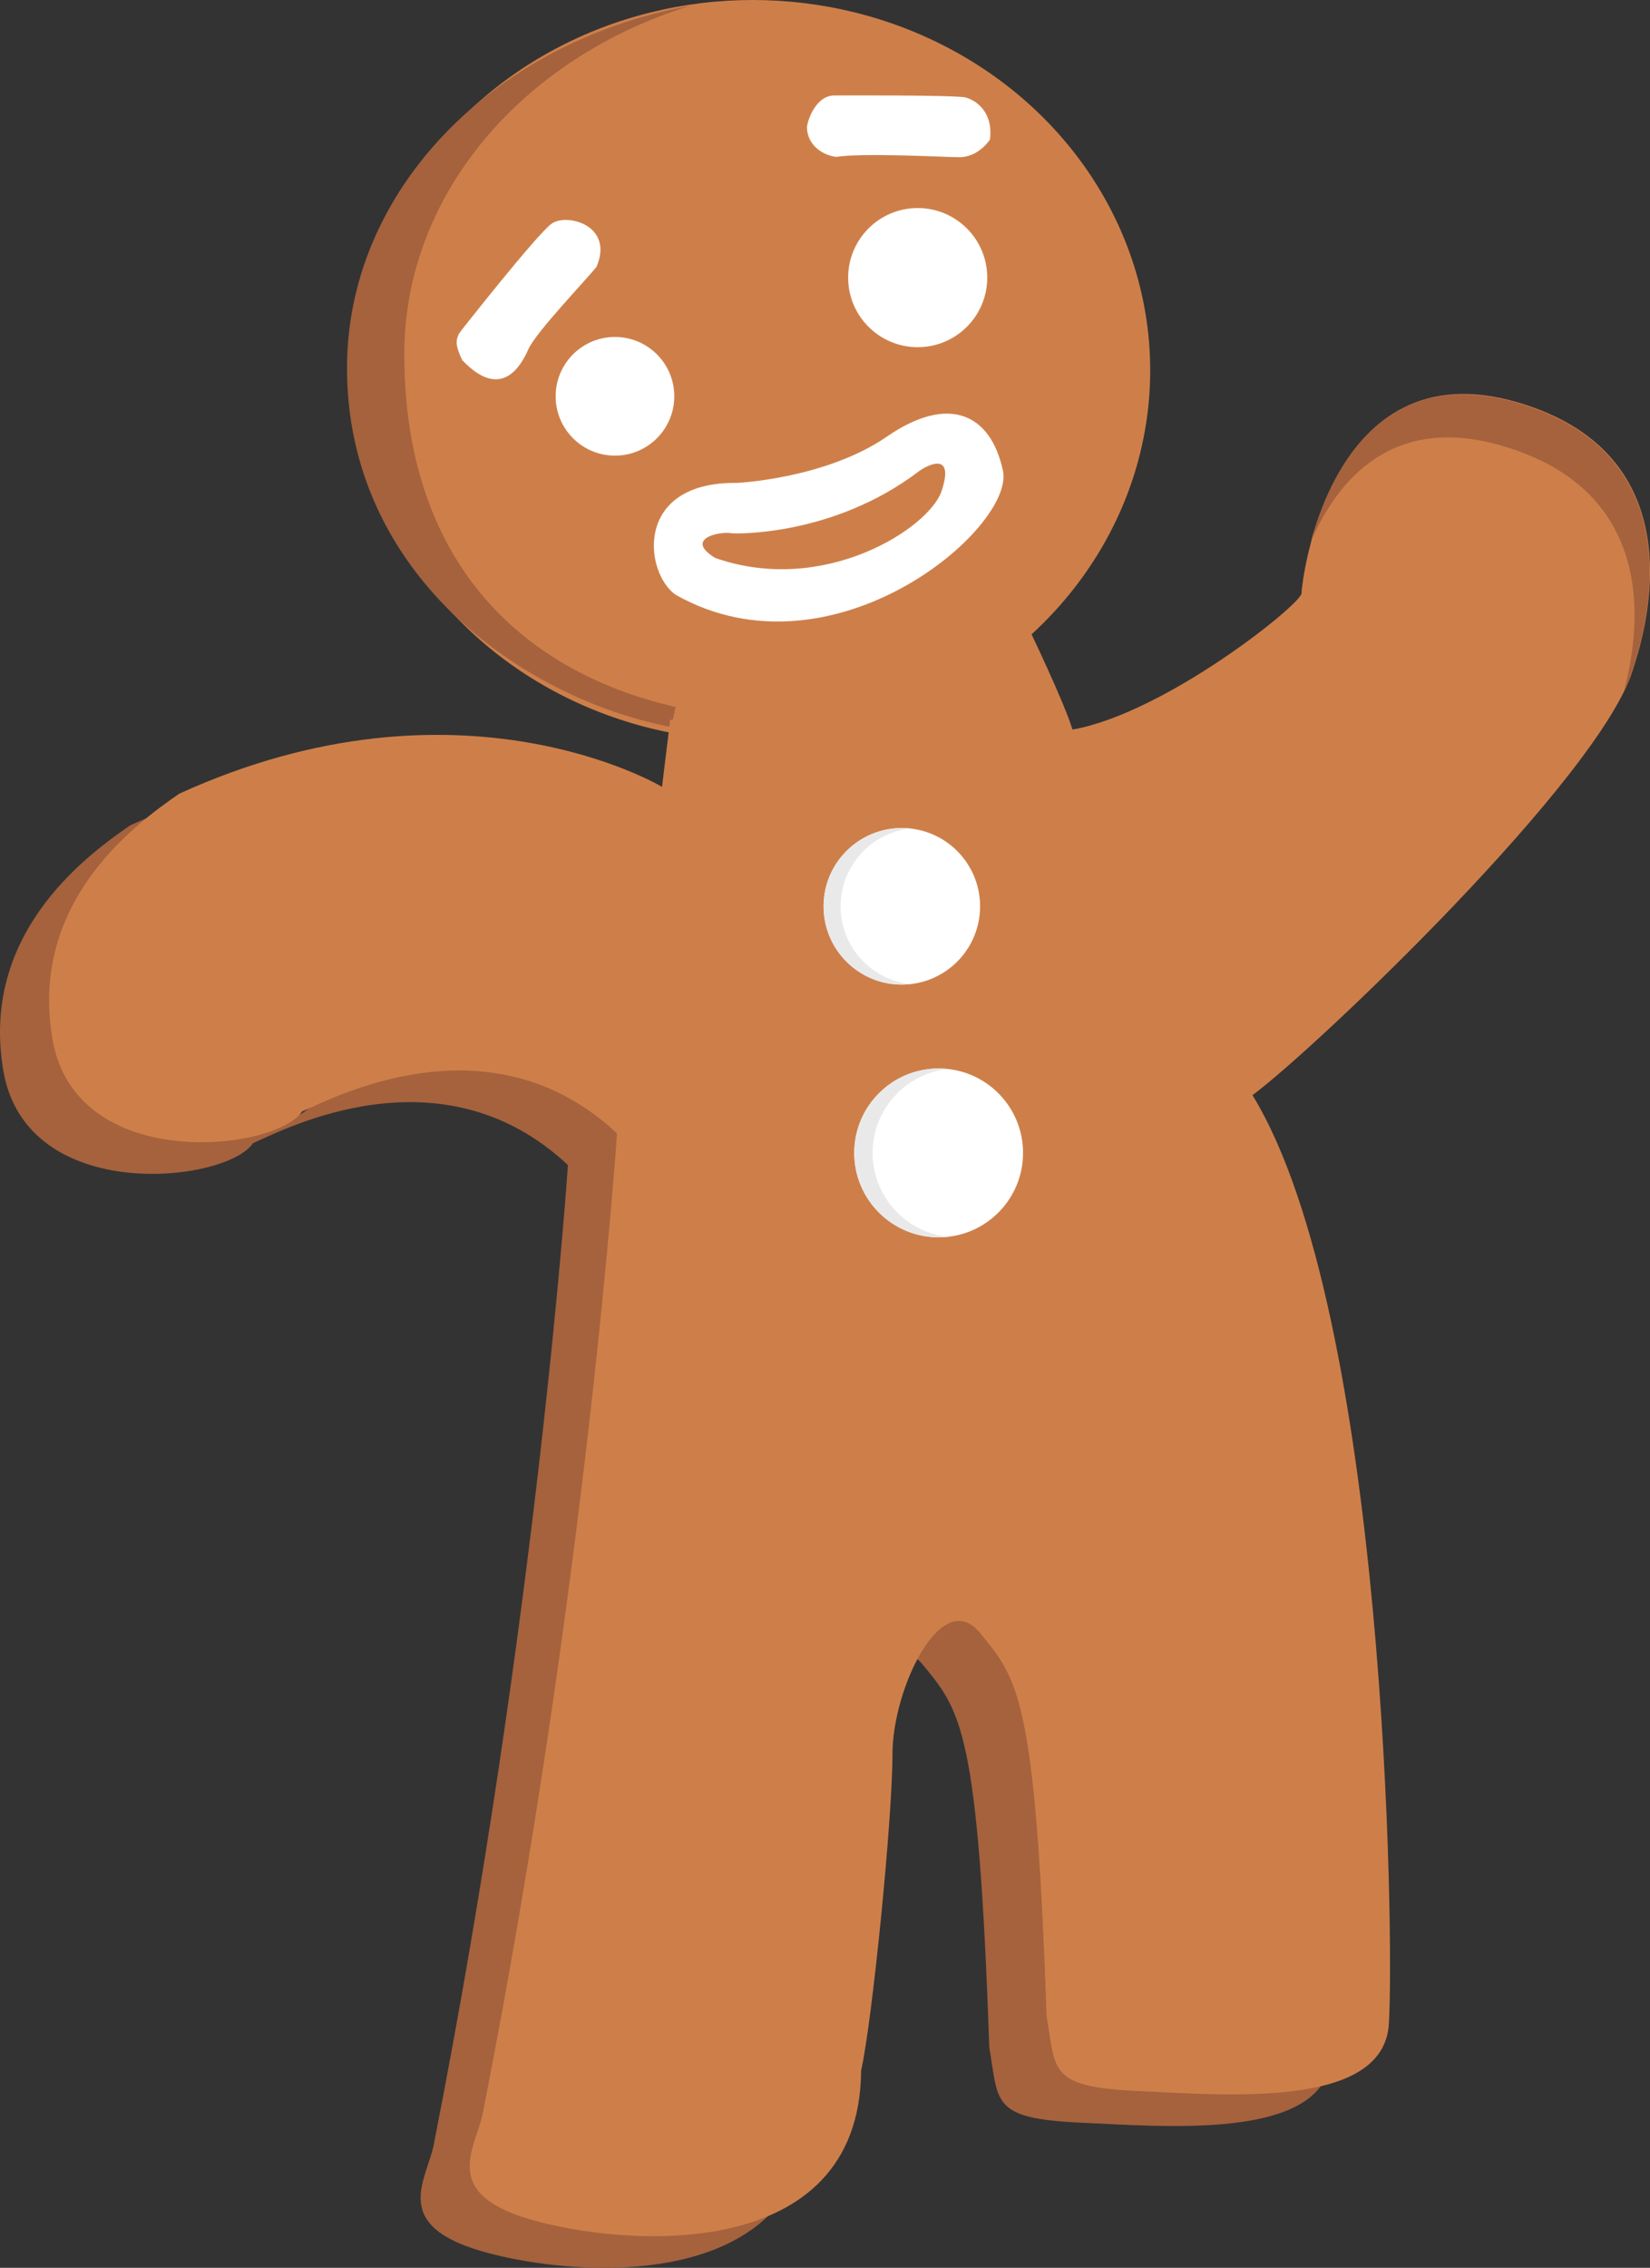<?xml version="1.0" encoding="utf-8"?>
<!-- Generator: Adobe Illustrator 16.0.0, SVG Export Plug-In . SVG Version: 6.00 Build 0)  -->
<!DOCTYPE svg PUBLIC "-//W3C//DTD SVG 1.1//EN" "http://www.w3.org/Graphics/SVG/1.1/DTD/svg11.dtd">
<svg version="1.1" xmlns="http://www.w3.org/2000/svg" xmlns:xlink="http://www.w3.org/1999/xlink" x="0px" y="0px"
	 width="201.665px" height="277.064px" viewBox="0 0 201.665 277.064" enable-background="new 0 0 201.665 277.064"
	 xml:space="preserve">
<rect x="0" y="0" width="201.665" height="277.064" fill="#333333" stroke="none"/>
<g id="head">
	<ellipse fill="#CE7F49" cx="91.996" cy="45.25" rx="48.583" ry="45.25"/>
	<path fill="#A5623D" d="M82.579,86.374C63.37,81.998,49.412,68.249,49.412,43.258c0-19.566,14.547-36.229,34.909-42.542
		c-23.945,4.354-41.909,22.508-41.909,44.25c0,24.991,21.132,40.28,39.625,43.862"/>
</g>
<g id="body">
	<path fill="#A5623D" d="M66.246,270c-11.333-3.333-6.333-9-5.667-13.333c12.667-64.333,16.333-119.333,16.333-119.333
		c-15.5-14.5-34.667-4.334-38.5-2.667c-3.167,4.833-27.667,7.667-30.5-8.833c-2.129-12.4,4.401-20.846,10.254-25.976
		c-0.749,0.317-1.496,0.63-2.254,0.976c-5.833,4-18.333,13.5-15.5,30c2.833,16.501,27.333,13.667,30.5,8.834
		c3.833-1.667,23-11.833,38.5,2.667c0,0-3.667,55-16.333,119.333c-0.667,4.333-5.666,10,5.667,13.333
		c8.596,2.528,27.345,4.469,35.978-5.135C85.336,273.519,72.821,271.933,66.246,270z"/>
	<path fill="#A5623D" d="M139.579,254.333c-11-0.5-10-2.5-11.167-9.166c-1.333-39-3.5-41.167-8.167-46.834
		c-2.763-3.354-5.991-0.343-8.167,4.332c0.224,0.188,0.447,0.401,0.667,0.668c4.667,5.667,6.834,7.834,8.167,46.834
		c1.167,6.666,0.167,8.666,11.167,9.166c9.997,0.454,26.598,1.871,30.043-5.631C155.462,255.338,146.11,254.629,139.579,254.333z"/>
	<g>
		<path fill="#CE7F49" d="M81.912,87.967l-1,8.167c0,0-24.667-14.833-59,0.833c-5.833,4-18.333,13.5-15.5,30
			c2.833,16.501,27.333,13.667,30.5,8.834c3.833-1.667,23-11.833,38.5,2.667c0,0-3.667,55-16.333,119.333
			c-0.667,4.333-5.666,10,5.667,13.333s40.333,5.666,40.5-18.167c1.333-5.833,3.833-30.666,3.833-38.666s6-20.501,10.667-14.834
			s6.834,7.834,8.167,46.834c1.167,6.666,0.167,8.666,11.167,9.166s29.999,2.168,30.666-8.166s-0.332-86.833-16.666-113.5
			c7.666-5.667,42.521-38.855,46.5-51.999c1-3.167,8.833-26.002-14.167-32.668s-26.333,22-26.333,23.333s-16.667,14.667-28,16.667
			c-1-3.333-5.333-12.333-5.333-12.333L81.912,87.967z"/>
		<path fill="#A5623D" d="M185.354,49.194c-16.439-4.765-22.829,8.518-25.138,16.972c3.312-7.645,10.027-15.571,23.305-11.722
			c19.491,5.649,16.84,22.906,14.969,29.968c0.442-0.913,0.795-1.769,1.031-2.55C200.521,78.696,208.354,55.86,185.354,49.194z"/>
	</g>
</g>
<g id="mouth">
	<path fill="#FFFFFF" d="M122.579,57.5c-1.5-7-6.667-9.333-14.167-4.167S90.079,59,90.079,59c-12.667-0.167-11.333,11-7.5,13.667
		C101.746,83.5,124.079,64.5,122.579,57.5z M115.079,60c-1.5,4.5-14.334,12.833-27.667,8.167c-3.833-2.333,0.5-3.333,2.167-3
		c0,0,12.166,0.5,22.833-7.667C113.912,56.5,116.579,55.5,115.079,60z"/>
</g>
<g id="right-eye">
	<circle fill="#FFFFFF" cx="75.162" cy="48.417" r="7.25"/>
</g>
<g id="buttons">
	<g>
		<circle fill="#FFFFFF" cx="114.725" cy="140.854" r="10.313"/>
		<path fill="#E9E9E9" d="M106.653,140.854c0-5.314,4.022-9.688,9.188-10.248c-0.37-0.041-0.745-0.064-1.125-0.064
			c-5.695,0-10.313,4.617-10.313,10.313s4.617,10.313,10.313,10.313c0.38,0,0.755-0.023,1.125-0.064
			C110.675,150.542,106.653,146.168,106.653,140.854z"/>
	</g>
	<g>
		<circle fill="#FFFFFF" cx="110.224" cy="110.729" r="9.563"/>
		<path fill="#E9E9E9" d="M102.74,110.729c0-4.928,3.729-8.984,8.52-9.503c-0.343-0.038-0.691-0.06-1.043-0.06
			c-5.281,0-9.563,4.282-9.563,9.563s4.282,9.563,9.563,9.563c0.353,0,0.7-0.022,1.043-0.06
			C106.469,119.712,102.74,115.657,102.74,110.729z"/>
	</g>
</g>
<g id="left-eye">
	<circle fill="#FFFFFF" cx="112.162" cy="33.917" r="8.5"/>
</g>
<g id="eyebrows">
	<path fill="#FFFFFF" d="M56.412,40.333c0,0,9.167-11.667,11-13s7.667,0.167,5.5,5.25c-1.083,1.417-7.416,8-8.333,10.083
		S61.246,49,56.496,44c-0.75-1.583-0.854-2.25-0.438-3.167"/>
	<path fill="#FFFFFF" d="M101.954,11.665c0,0,14.875-0.083,16.083,0.25s3.374,1.708,2.958,5.125c0,0-1.374,2.208-3.833,2.167
		c-2.458-0.042-11.542-0.542-14.958-0.042c-1.5-0.167-3.5-1.292-3.583-3.583C98.746,14.373,99.87,11.665,101.954,11.665z"/>
</g>
</svg>
